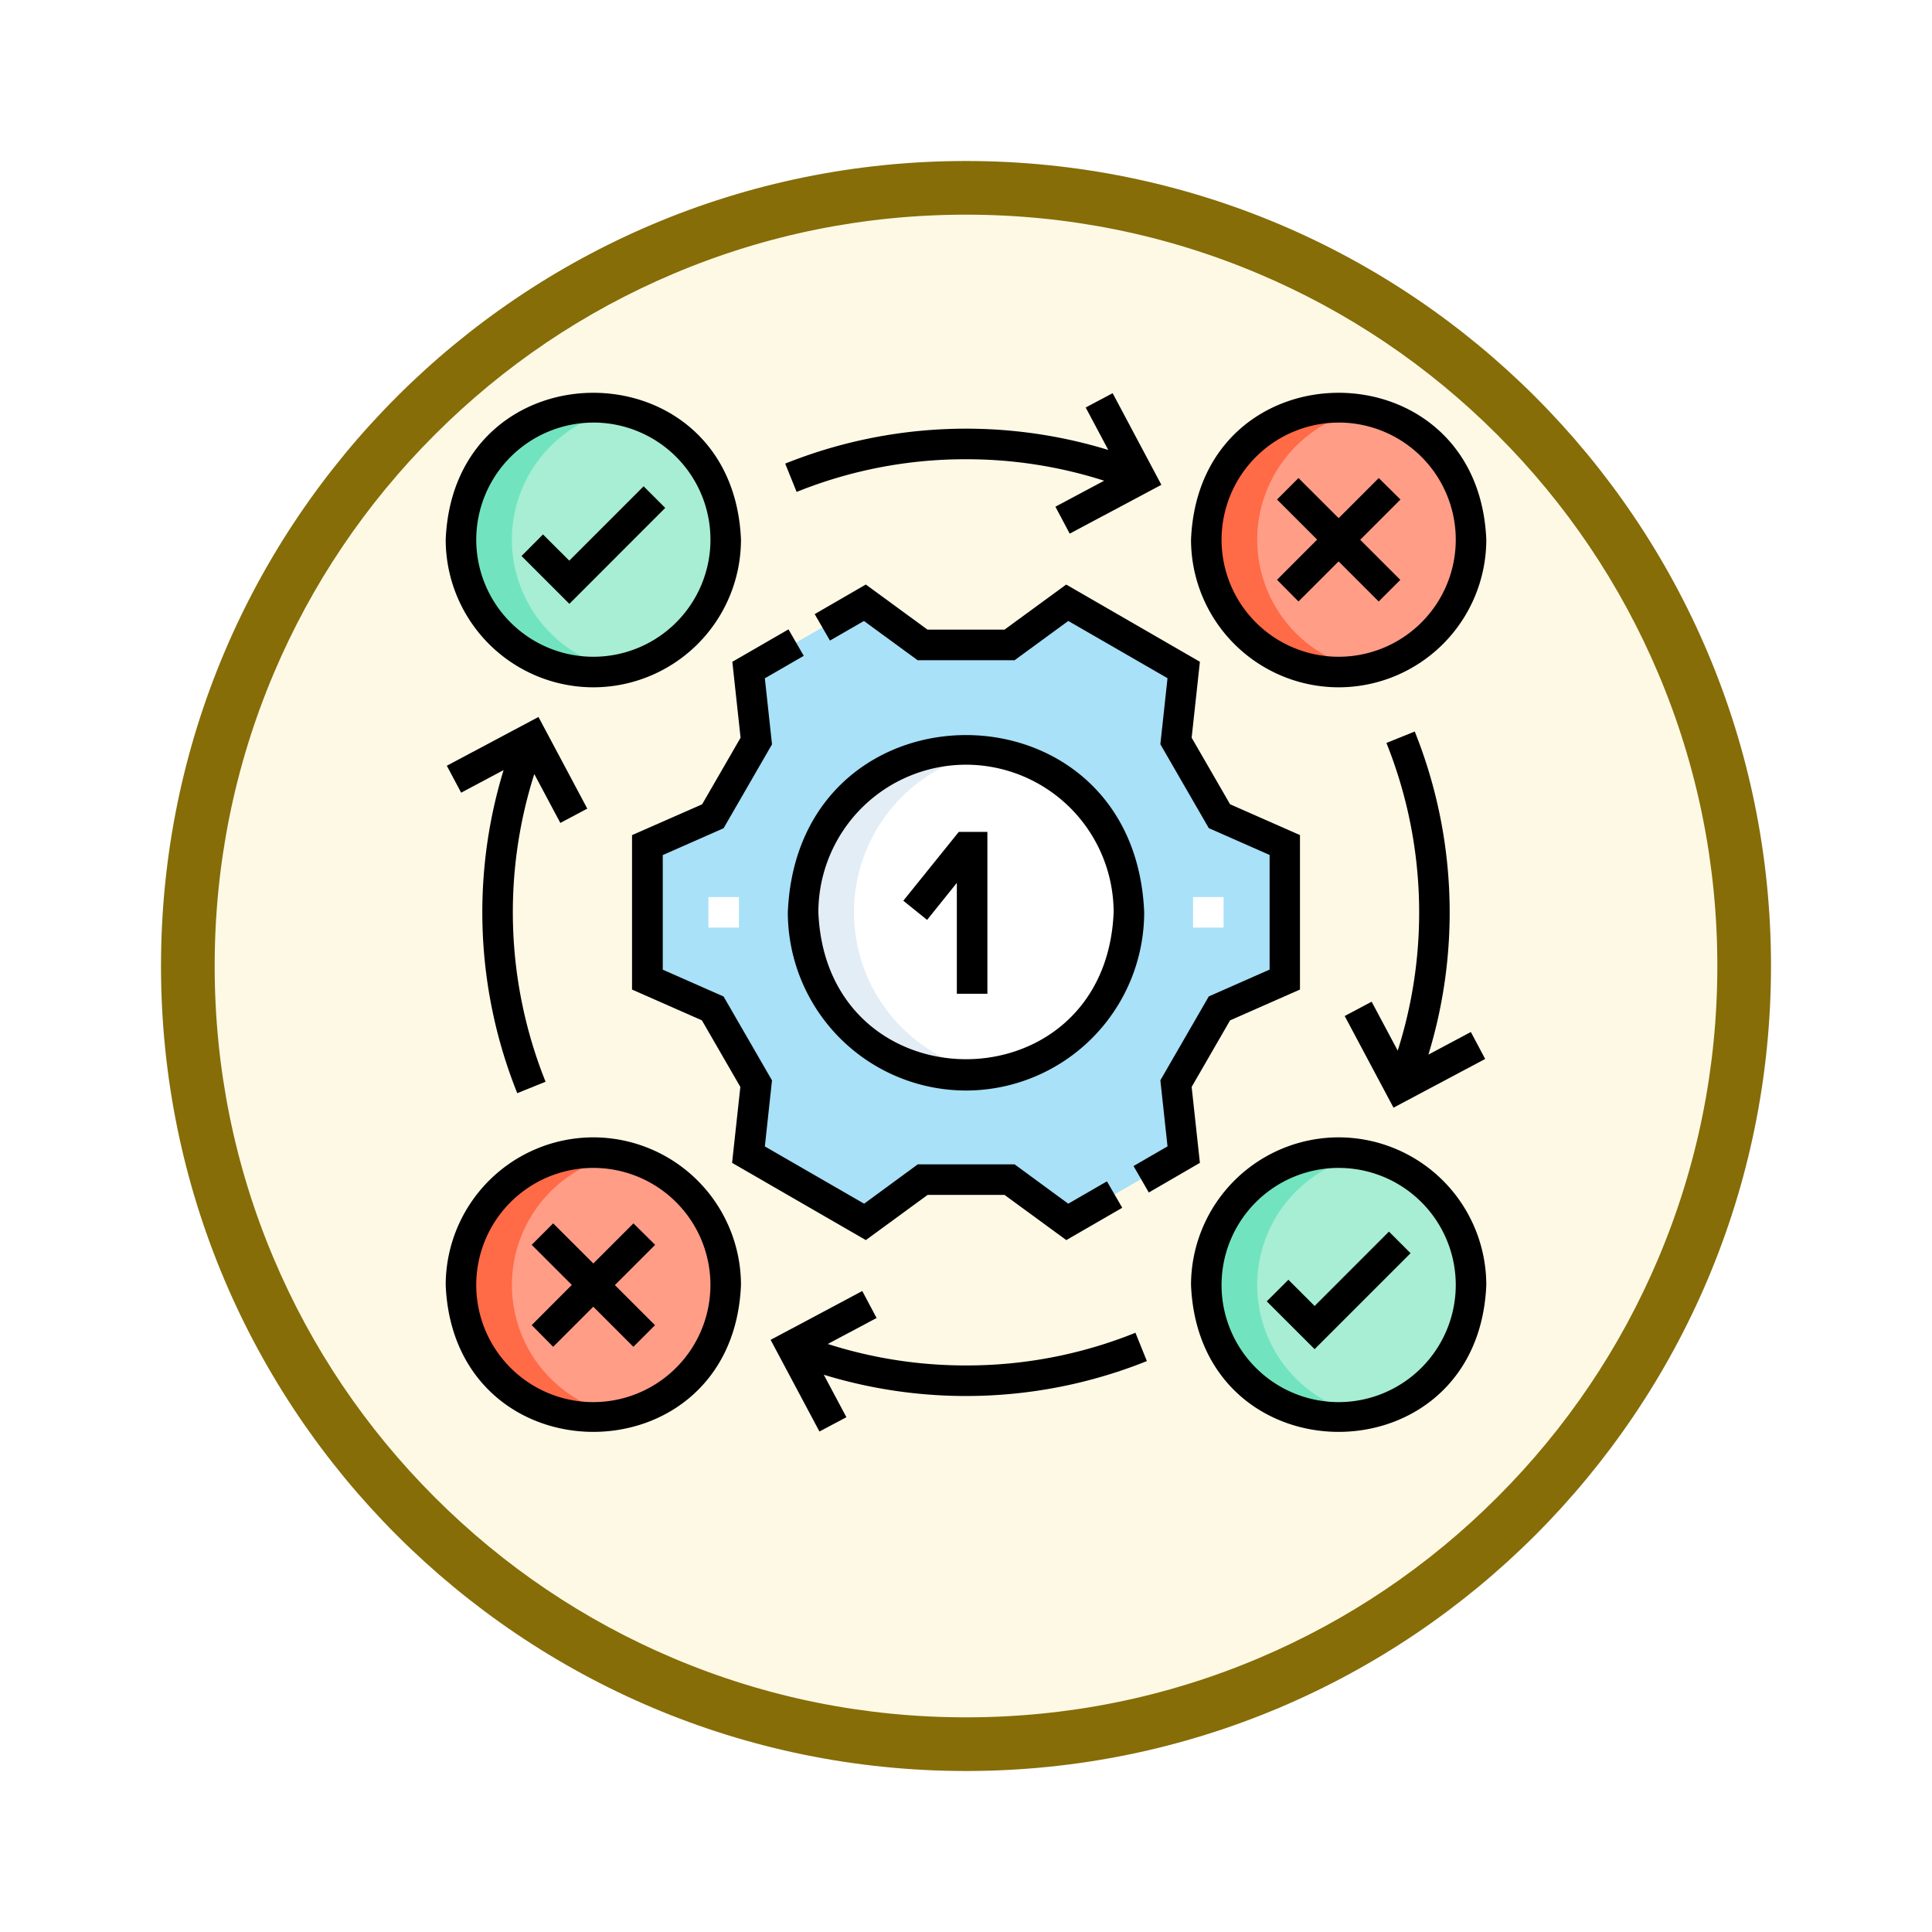 <svg xmlns="http://www.w3.org/2000/svg" xmlns:xlink="http://www.w3.org/1999/xlink" width="108" height="108" viewBox="0 0 108 108">
  <defs>
    <filter id="Trazado_904820" x="0" y="0" width="108" height="108" filterUnits="userSpaceOnUse">
      <feOffset dy="3" input="SourceAlpha"/>
      <feGaussianBlur stdDeviation="3" result="blur"/>
      <feFlood flood-opacity="0.161"/>
      <feComposite operator="in" in2="blur"/>
      <feComposite in="SourceGraphic"/>
    </filter>
  </defs>
  <g id="Grupo_1210302" data-name="Grupo 1210302" transform="translate(9 6)">
    <g id="Grupo_1173585" data-name="Grupo 1173585" transform="translate(0 0)">
      <g id="Grupo_1173428" data-name="Grupo 1173428">
        <g id="Grupo_1171958" data-name="Grupo 1171958">
          <g id="Grupo_1167341" data-name="Grupo 1167341">
            <g id="Grupo_1166792" data-name="Grupo 1166792">
              <g transform="matrix(1, 0, 0, 1, -9, -6)" filter="url(#Trazado_904820)">
                <g id="Trazado_904820-2" data-name="Trazado 904820" transform="translate(9 6)" fill="#fef9e5">
                  <path d="M 45 88.5 C 39.127 88.5 33.43 87.35 28.068 85.082 C 22.889 82.891 18.236 79.755 14.241 75.759 C 10.245 71.764 7.109 67.111 4.918 61.932 C 2.65 56.57 1.5 50.873 1.5 45 C 1.5 39.127 2.65 33.43 4.918 28.068 C 7.109 22.889 10.245 18.236 14.241 14.241 C 18.236 10.245 22.889 7.109 28.068 4.918 C 33.43 2.65 39.127 1.5 45 1.5 C 50.873 1.5 56.57 2.65 61.932 4.918 C 67.111 7.109 71.764 10.245 75.759 14.241 C 79.755 18.236 82.891 22.889 85.082 28.068 C 87.35 33.43 88.5 39.127 88.5 45 C 88.5 50.873 87.35 56.57 85.082 61.932 C 82.891 67.111 79.755 71.764 75.759 75.759 C 71.764 79.755 67.111 82.891 61.932 85.082 C 56.57 87.35 50.873 88.5 45 88.5 Z" stroke="none"/>
                  <path d="M 45 3 C 39.329 3 33.829 4.11 28.653 6.299 C 23.652 8.415 19.16 11.443 15.302 15.302 C 11.443 19.16 8.415 23.652 6.299 28.653 C 4.11 33.829 3 39.329 3 45 C 3 50.671 4.11 56.171 6.299 61.347 C 8.415 66.348 11.443 70.84 15.302 74.698 C 19.16 78.557 23.652 81.585 28.653 83.701 C 33.829 85.89 39.329 87 45 87 C 50.671 87 56.171 85.89 61.347 83.701 C 66.348 81.585 70.84 78.557 74.698 74.698 C 78.557 70.84 81.585 66.348 83.701 61.347 C 85.89 56.171 87 50.671 87 45 C 87 39.329 85.89 33.829 83.701 28.653 C 81.585 23.652 78.557 19.16 74.698 15.302 C 70.84 11.443 66.348 8.415 61.347 6.299 C 56.171 4.11 50.671 3 45 3 M 45 0 C 69.853 0 90 20.147 90 45 C 90 69.853 69.853 90 45 90 C 20.147 90 -7.62939453125e-06 69.853 -7.62939453125e-06 45 C -7.62939453125e-06 20.147 20.147 0 45 0 Z" stroke="none" fill="#866d08"/>
                </g>
              </g>
            </g>
          </g>
        </g>
      </g>
    </g>
    <g id="prueba_2_" data-name="prueba (2)" transform="translate(15.915 15.583)">
      <g id="Grupo_1226932" data-name="Grupo 1226932" transform="translate(0.854 1.186)">
        <path id="Trazado_1058523" data-name="Trazado 1058523" d="M130.978,115.427l-2.428-4.2.432-3.968-6.512-3.761-3.222,2.357h-4.866l-3.222-2.357-6.512,3.761.432,3.968-2.428,4.2L99,117.036v7.521l3.652,1.609,2.428,4.2-.432,3.968,6.512,3.761,3.229-2.362h4.853l3.228,2.362,6.512-3.761-.432-3.968,2.428-4.2,3.652-1.609v-7.521Z" transform="translate(-88.584 -92.566)" fill="#a8e1f8"/>
        <circle id="Elipse_13544" data-name="Elipse 13544" cx="9.107" cy="9.107" r="9.107" transform="translate(19.124 19.124)" fill="#fff"/>
        <circle id="Elipse_13545" data-name="Elipse 13545" cx="7.399" cy="7.399" r="7.399" fill="#a7eed4"/>
        <circle id="Elipse_13546" data-name="Elipse 13546" cx="7.399" cy="7.399" r="7.399" transform="translate(41.664)" fill="#ff9d87"/>
        <circle id="Elipse_13547" data-name="Elipse 13547" cx="7.399" cy="7.399" r="7.399" transform="translate(0 41.664)" fill="#ff9d87"/>
        <circle id="Elipse_13548" data-name="Elipse 13548" cx="7.399" cy="7.399" r="7.399" transform="translate(41.664 41.664)" fill="#a7eed4"/>
        <path id="Trazado_1058524" data-name="Trazado 1058524" d="M10.346,14.9a7.4,7.4,0,0,1,5.976-7.261,7.4,7.4,0,1,0,0,14.522A7.4,7.4,0,0,1,10.346,14.9Z" transform="translate(-7.5 -7.5)" fill="#71e4bf"/>
        <path id="Trazado_1058525" data-name="Trazado 1058525" d="M376.346,380.9a7.4,7.4,0,0,1,5.976-7.261,7.4,7.4,0,1,0,0,14.522A7.4,7.4,0,0,1,376.346,380.9Z" transform="translate(-331.836 -331.836)" fill="#71e4bf"/>
        <path id="Trazado_1058526" data-name="Trazado 1058526" d="M376.346,14.9a7.4,7.4,0,0,1,5.976-7.261,7.4,7.4,0,1,0,0,14.522A7.4,7.4,0,0,1,376.346,14.9Z" transform="translate(-331.836 -7.5)" fill="#ff6a47"/>
        <path id="Trazado_1058527" data-name="Trazado 1058527" d="M10.346,380.9a7.4,7.4,0,0,1,5.976-7.261,7.4,7.4,0,1,0,0,14.522A7.4,7.4,0,0,1,10.346,380.9Z" transform="translate(-7.5 -331.836)" fill="#ff6a47"/>
        <path id="Trazado_1058528" data-name="Trazado 1058528" d="M178.346,184.607a9.109,9.109,0,0,1,7.684-9,9.107,9.107,0,1,0,0,17.991A9.108,9.108,0,0,1,178.346,184.607Z" transform="translate(-156.376 -156.376)" fill="#e3edf6"/>
      </g>
      <g id="Grupo_1226933" data-name="Grupo 1226933" transform="translate(0 0.375)">
        <path id="Trazado_1058529" data-name="Trazado 1058529" d="M227.66,218.849v6.2h1.708V216h-1.6l-3.1,3.847,1.329,1.072Z" transform="translate(-199.087 -191.454)"/>
        <path id="Trazado_1058530" data-name="Trazado 1058530" d="M177.961,188.322a9.972,9.972,0,0,0,9.961-9.961c-.547-13.214-19.376-13.21-19.921,0A9.972,9.972,0,0,0,177.961,188.322Zm0-18.214a8.262,8.262,0,0,1,8.253,8.253c-.453,10.949-16.054,10.946-16.506,0A8.262,8.262,0,0,1,177.961,170.108Z" transform="translate(-148.876 -149.319)"/>
        <path id="Trazado_1058531" data-name="Trazado 1058531" d="M45.234,47.495l-1.208-1.208L39.87,50.444,38.4,48.978,37.2,50.185l2.674,2.673Z" transform="translate(-32.962 -41.061)"/>
        <path id="Trazado_1058532" data-name="Trazado 1058532" d="M8.253,16.838a8.262,8.262,0,0,0,8.253-8.253C16.053-2.364.452-2.36,0,8.585A8.262,8.262,0,0,0,8.253,16.838Zm0-14.8A6.546,6.546,0,1,1,1.708,8.585,6.553,6.553,0,0,1,8.253,2.04Z" transform="translate(0 -0.375)"/>
        <path id="Trazado_1058533" data-name="Trazado 1058533" d="M374.253,16.838a8.262,8.262,0,0,0,8.253-8.253c-.453-10.949-16.055-10.946-16.506,0A8.262,8.262,0,0,0,374.253,16.838Zm0-14.8a6.546,6.546,0,1,1-6.546,6.546A6.553,6.553,0,0,1,374.253,2.04Z" transform="translate(-324.336 -0.375)"/>
        <path id="Trazado_1058534" data-name="Trazado 1058534" d="M8.253,366A8.262,8.262,0,0,0,0,374.253c.453,10.949,16.054,10.946,16.506,0A8.262,8.262,0,0,0,8.253,366Zm0,14.8a6.546,6.546,0,1,1,6.546-6.546A6.553,6.553,0,0,1,8.253,380.8Z" transform="translate(0 -324.379)"/>
        <path id="Trazado_1058535" data-name="Trazado 1058535" d="M405.87,416.444l-1.466-1.466-1.208,1.207,2.674,2.673,5.364-5.364-1.208-1.208Z" transform="translate(-357.298 -365.397)"/>
        <path id="Trazado_1058536" data-name="Trazado 1058536" d="M374.253,366A8.262,8.262,0,0,0,366,374.253c.453,10.949,16.054,10.946,16.506,0A8.262,8.262,0,0,0,374.253,366Zm0,14.8a6.546,6.546,0,1,1,6.546-6.546A6.553,6.553,0,0,1,374.253,380.8Z" transform="translate(-324.336 -324.379)"/>
        <path id="Trazado_1058537" data-name="Trazado 1058537" d="M6.9,165.463l1.507-.8-2.729-5.124L.555,162.265l.8,1.507,2.373-1.264a27.164,27.164,0,0,0,.764,18.061l1.583-.639a25.465,25.465,0,0,1-.631-17.2Z" transform="translate(-0.492 -141.418)"/>
        <path id="Trazado_1058538" data-name="Trazado 1058538" d="M442.967,181.8l-1.507.8,2.729,5.124L449.313,185l-.8-1.507-2.373,1.264a27.163,27.163,0,0,0-.764-18.061l-1.583.639a25.465,25.465,0,0,1,.631,17.2Z" transform="translate(-391.206 -147.762)"/>
        <path id="Trazado_1058539" data-name="Trazado 1058539" d="M170.46,445.62a25.247,25.247,0,0,1-7.726-1.2l2.728-1.453-.8-1.507-5.124,2.729,2.729,5.124,1.507-.8-1.264-2.373a27.163,27.163,0,0,0,18.061-.764l-.639-1.583A25.194,25.194,0,0,1,170.46,445.62Z" transform="translate(-141.375 -391.249)"/>
        <path id="Trazado_1058540" data-name="Trazado 1058540" d="M176.8,4.248a25.246,25.246,0,0,1,7.726,1.2L181.8,6.9l.8,1.507,5.124-2.729L185,.555l-1.507.8,1.264,2.373a27.164,27.164,0,0,0-18.061.764l.639,1.583A25.192,25.192,0,0,1,176.8,4.248Z" transform="translate(-147.718 -0.534)"/>
        <path id="Trazado_1058541" data-name="Trazado 1058541" d="M409.4,49.1l2.242-2.242,2.242,2.242,1.208-1.208-2.242-2.242L415.1,43.4,413.888,42.2l-2.242,2.242L409.4,42.2,408.2,43.4l2.242,2.242L408.2,47.888Z" transform="translate(-361.729 -37.435)"/>
        <path id="Trazado_1058542" data-name="Trazado 1058542" d="M47.888,408.2l-2.242,2.242L43.4,408.2,42.2,409.4l2.242,2.242L42.2,413.888,43.4,415.1l2.242-2.242,2.242,2.242,1.208-1.208-2.242-2.242L49.1,409.4Z" transform="translate(-37.393 -361.771)"/>
        <path id="Trazado_1058543" data-name="Trazado 1058543" d="M104.569,150.693l3.453-2.526h4.3l3.453,2.526,3.128-1.807-.855-1.478-2.163,1.25-3-2.2h-5.412l-3,2.2-5.548-3.2.4-3.692-2.707-4.689-3.4-1.5v-6.407l3.4-1.5,2.707-4.689-.4-3.693,2.174-1.256-.854-1.479-3.138,1.813.461,4.244-2.149,3.722L91.5,128.054v8.634l3.906,1.722,2.149,3.722-.462,4.244Z" transform="translate(-81.084 -103.329)"/>
        <path id="Trazado_1058544" data-name="Trazado 1058544" d="M202.728,126.875l-.461-4.244,2.149-3.722,3.906-1.722v-8.634l-3.906-1.722-2.149-3.722.461-4.244-7.475-4.318-3.447,2.521H187.5l-3.447-2.522L181.194,96.2l.853,1.479,1.9-1.095,3,2.193h5.423l3-2.194,5.548,3.2-.4,3.692,2.707,4.689,3.4,1.5v6.407l-3.4,1.5-2.707,4.689.4,3.693-1.9,1.1.853,1.479C200.515,128.154,201.723,127.457,202.728,126.875Z" transform="translate(-160.568 -83.829)"/>
      </g>
      <g id="Grupo_1226934" data-name="Grupo 1226934" transform="translate(14.685 28.563)">
        <path id="Trazado_1058545" data-name="Trazado 1058545" d="M129,248h1.708v1.708H129Z" transform="translate(-129 -248)" fill="#fff"/>
        <path id="Trazado_1058546" data-name="Trazado 1058546" d="M367,248h1.708v1.708H367Z" transform="translate(-339.907 -248)" fill="#fff"/>
      </g>
    </g>
  </g>
</svg>
